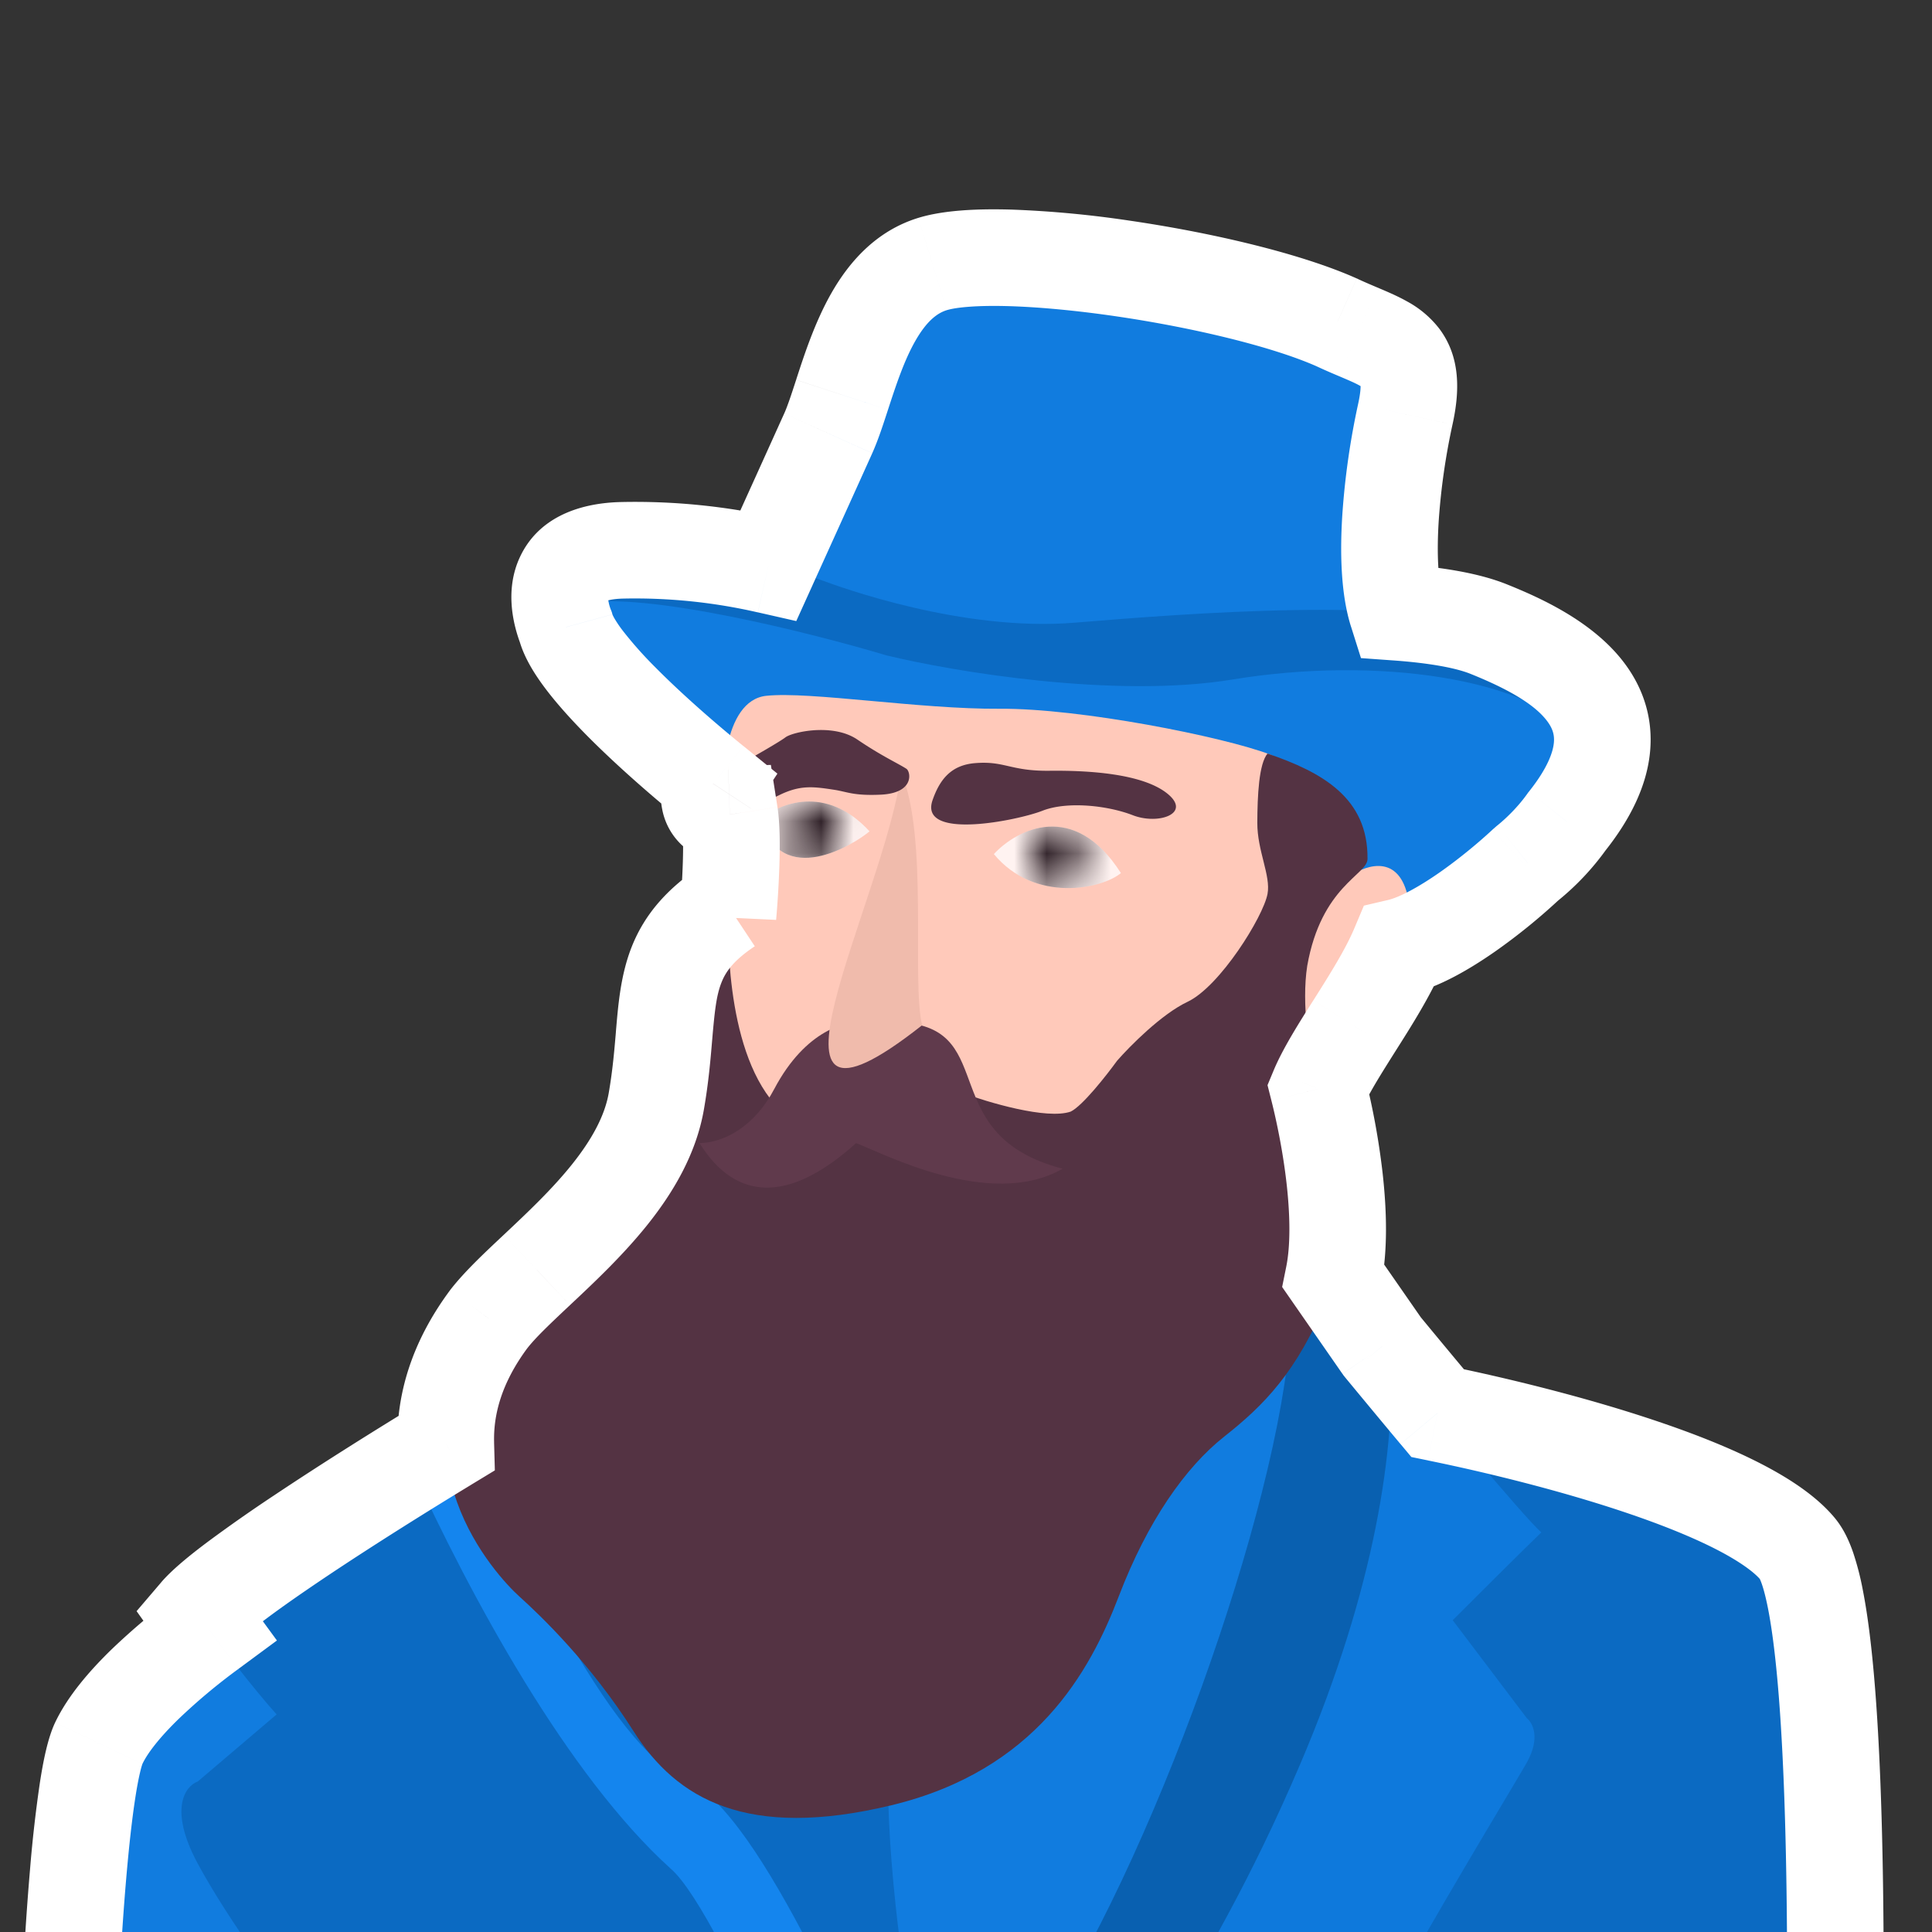 <svg width="60" height="60" fill="none" xmlns="http://www.w3.org/2000/svg"><rect width="100%" height="100%" fill="#333333" stroke="none"/><g clip-path="url(#clip0)"><path d="M30.673 57.496c-3.488-4.184-11.566-9.196-15.17-11.179l4.257 11.491 6.424 13.346 3.76 3.67c1.697-4.032 4.218-13.143.73-17.328z" fill="#0B6AC2"/><path d="M27.67 53.145c-.557 5.42 1.499 14.701 2.597 18.664l5.25-11.072 5.063-13.919v-5.255c-4.071 1.603-12.352 6.163-12.91 11.582zM3.068 54.137c.791-1.662 3.572-3.68 4.863-4.481C17.668 59.033 36.5 78.074 33.923 79.22c-3.22 1.435-30.384 2.016-31.39-1.497-1.004-3.513-.455-21.508.535-23.587z" fill="#117CDF"/><path d="M6.142 50.12c.958-1.122 6.023-4.287 8.436-5.728 1.237 3.214 4.325 9.9 6.788 10.934 3.078 1.29 8.105 15.348 8.708 15.92-.068.969.279 2.817.46 3.62-.06.098-.485.377-1.693.71-2.136.156-9.008-4.687-13.432-7.395-4.423-2.708-8.119-8.173-9.267-10.304-.919-1.705-.383-2.411 0-2.551l2.449-2.083c-.347-.381-1.323-1.54-2.449-3.123z" fill="#0B6AC2"/><path d="M25.722 13.458c-.5 1.111-1.576 3.483-2.05 4.53l10.384 2.48c2.49-.154 7.894-.55 9.589-.893-.827-1.256-.46-4.63 0-6.712s-.563-2.118-2.118-2.846c-3.11-1.39-10.416-2.48-12.565-1.819-2.15.662-2.614 3.87-3.24 5.26z" fill="#117CDF"/><path d="M19.297 17.09c-2.524.072-2.02 1.996-1.452 2.95l12.064 2.296c4.303 2.934 13.846 7.924 17.596 4.41 4.688-4.392.97-6.305-1.269-7.207-2.529-1.02-9.343-.492-12.86-.201-3.488.288-7.302-1.113-7.838-1.31l-.012-.004c-.488-.179-3.075-1.023-6.23-.934z" fill="#0B6AC2"/><path d="M18.05 18.74c-2.002.378 2.348 4.247 4.772 6.134 2.476 3.772 19.268 3.271 20.474 4.567 1.312-.218 3.287-1.83 4.111-2.61.977-.773 2.644-2.659 1.497-4.021-1.435-1.702-6.064-2.457-10.63-1.707-3.654.6-8.687-.25-10.747-.75-2.325-.696-7.475-1.993-9.477-1.614z" fill="#117CDF"/><path fill-rule="evenodd" clip-rule="evenodd" d="M12.753 45.504c1.856 4.075 4.869 9.634 8.077 12.53 1.623 1.393 5.756 11.508 8.06 17.53 1.171-.327 1.585-.6 1.645-.697-.182-.803-.528-2.651-.46-3.62-.166-.156-.663-1.325-1.36-2.965-1.851-4.35-5.114-12.018-7.35-12.955-2.462-1.033-5.55-7.72-6.786-10.934-.511.305-1.141.687-1.826 1.111z" fill="#1485EE"/><path d="M55.834 48.11c-1.73-2.095-8.975-3.843-12.382-4.455L40.83 54.464c-3.298 3.953-10.038 12.422-10.617 14.678-.58 2.256.896 7.449 1.707 9.763l24.571.72c.502-9.632 1.073-29.42-.657-31.515z" fill="#0B6AC2"/><path d="M32.139 63.257c-2.867 4.19-2.112 10.05-1.376 12.458 1.242-2.136 7.47-5.59 8.927-6.538.657-2.841 7.199-13.494 7.73-14.446.426-.761.178-1.228 0-1.367l-2.305-3.047c.712-.712 2.259-2.254 2.752-2.726-.55-.49-3.524-4.056-4.942-5.778l-1.77-2.546c-.36.151-1.08.774-1.08 2.05-.331 5.456-4.353 16.703-7.936 21.94z" fill="#0E79DC"/><path fill-rule="evenodd" clip-rule="evenodd" d="M43.202 42.148c.11 2.835-.463 7.1-2.815 12.62-1.55 3.636-3.017 6.098-4.218 8.112-2.107 3.534-3.393 5.689-2.853 10.394-1.166.865-2.138 1.727-2.553 2.44-.736-2.406-1.491-8.267 1.376-12.457 3.583-5.237 7.605-16.484 7.936-21.94 0-1.276.72-1.898 1.08-2.05l1.77 2.546.277.335z" fill="#0960B0"/><path d="M43.714 27.811c-.322-1.36-1.409-.913-1.912-.518l-1.59 2.06c-.054.842-.01 2.987.599 4.842.388-1.542 3.305-4.683 2.903-6.384zM22.604 25.05c.203.525.084 2.524 0 3.458l-.818 5.098 2.538 2.239 4.678-.635 4.057.635 2.592-1.801 4.075-5.505c.335-1.428.907-4.656-.282-5.107-1.461-.555-5.911-1.439-8.395-1.421-2.485.018-5.894-.545-7.252-.402-1.359.143-1.448 2.783-1.194 3.44z" fill="#FFC9BA"/><path d="M40.597 29.996c.438-2.485 1.872-2.829 1.872-3.32.022-1.9-1.413-2.696-3.105-3.274-.268.32-.314 1.303-.317 2.152-.003.871.424 1.64.317 2.208-.134.71-1.48 2.877-2.484 3.35-.805.38-1.795 1.38-2.19 1.833-.328.453-1.074 1.402-1.439 1.577-.743.257-2.567-.286-3.387-.59-1.4.728-4.519 1.822-5.795.371-1.595-1.814-1.457-5.576-1.457-6.166-2.346 1.555-1.716 3.11-2.23 6.063-.513 2.954-4.003 5.224-5.196 6.756-3.213 4.317.259 8.008.938 8.62.68.612 2.216 2.087 3.553 4.191 1.335 2.105 3.52 3.378 8.007 2.297 4.486-1.082 6.166-4.151 7.06-6.488.893-2.337 2.073-4.013 3.28-4.965 1.206-.951 2.27-2.006 3.194-4.298.74-1.834.043-5.393-.397-6.944-.152-.63-.41-2.187-.224-3.373z" fill="#543343"/><path d="M24.047 33.816c.976-1.845 2.268-2.139 2.792-2.055.233-.023.81-.054 1.26 0 2.927.25.943 3.498 4.902 4.535-2.265 1.3-5.657-.523-6.416-.795-3.008 2.712-4.397.719-4.862 0 .796-.018 1.725-.541 2.324-1.685z" fill="#603A4C"/><path d="M27.988 23.995c-.532 3.981-5.175 12.439.648 7.845-.331-1.416.206-5.84-.648-7.845z" fill="#F0BBAC"/><path d="M30.865 26.524c.706-.76 2.484-1.705 3.946.59-.577.487-2.668.951-3.946-.59z" fill="#FFF3F1"/><path d="M22.036 24.83c.114.573.709.501.992.394a25.3 25.3 0 001.202-.545c.63-.301 1.026-.252 1.675-.152.407.062.601.191 1.448.152 1.06-.05.93-.717.796-.804-.255-.166-.76-.39-1.524-.908s-2.02-.232-2.234-.067c-.172.133-.98.595-1.363.81-.378.135-1.106.549-.992 1.12zM30.28 23.7c-.74.06-1.094.504-1.318 1.148-.44 1.264 2.65.63 3.41.331.759-.3 2.014-.17 2.81.139.795.308 1.84-.054 1.068-.675-.773-.621-2.453-.72-3.664-.706-1.211.013-1.381-.313-2.306-.237z" fill="#543343"/><path d="M23.622 25.452c.56-.495 2.02-1.114 3.383.366-.47.398-2.74 1.823-3.383-.366z" fill="#FFF3F1"/><mask id="a" maskUnits="userSpaceOnUse" x="24" y="24" width="3" height="3"><path d="M26.081 25.912c-.085.632-.756 1.259-1.32.962-.469-.247-.513-.82-.328-1.318.183-.488.582-.92 1.084-.779.477.134.63.645.564 1.135z" fill="#2C1E25"/></mask><g mask="url(#a)"><path d="M23.622 25.451c.56-.494 2.02-1.113 3.383.367-.47.397-2.74 1.823-3.383-.367z" fill="#2C1E25"/></g><mask id="b" maskUnits="userSpaceOnUse" x="31" y="25" width="3" height="3"><path d="M31.982 26.65c-.018-.637.542-1.363 1.147-1.161.503.168.64.727.536 1.247-.101.511-.426 1.002-.944.944-.492-.055-.726-.534-.74-1.03z" fill="#2C1E25"/></mask><g mask="url(#b)"><path d="M30.865 26.524c.706-.76 2.484-1.705 3.946.59-.577.487-2.668.951-3.946-.59z" fill="#2C1E25"/></g><path d="M46.236 19.539l-.56 1.39.56-1.39zm-2.846-.524l-1.43.453.306.97 1.015.073.109-1.496zm5.267 6.501l-1.172-.935-.028.034-.025.036 1.225.865zm-1.212 1.285l-.941-1.168-.031.025-.03.027 1.002 1.116zm-.081.071l-.971-1.143-.028.023-.026.025 1.025 1.095zm-3.921 2.54l-.341-1.461-.745.174-.297.705 1.383.582zm-1.386 2.453l1.268.802-1.268-.802zm-1.117 1.952l-1.384-.578-.192.461.122.484 1.454-.367zm.475 5.822l-1.47-.298-.127.628.365.526 1.232-.856zm1.51 2.174l-1.231.856.034.05.04.048 1.157-.954zm1.72 2.072l-1.15.962.336.402.513.105.301-1.47zm11.19 4.224l-1.157.956 1.156-.956zm.656 31.515l-.044 1.5 1.466.043.076-1.465-1.498-.078zm-22.35-.654l.044-1.5-1.165-.033-.321 1.12 1.442.413zm-.218.25l-.61-1.37.61 1.37zm-31.39-1.496l-1.441.412 1.442-.412zm.535-23.587l1.354.645-1.354-.645zm3.44-3.51l.891 1.207 1.201-.887-.881-1.205-1.211.885zm-.366-.507l-1.14-.974-.76.89.678.953 1.222-.869zm7.703-5.286l.778 1.282.745-.452-.024-.87-1.5.04zm1.34-3.878l-1.183-.92-.01.012-.01.013 1.204.895zm1.49-1.517l1.026 1.093-1.027-1.093zm3.708-5.239l1.477.258-1.477-.258zm.239-2.018l1.494.128.006-.064v-.064h-1.5zm0 0l-1.495-.127-.005.064v.063h1.5zm1.99-4.045h1.5v-2.794l-2.328 1.544.828 1.25zm0 .133l-1.5-.016v.002l1.5.014zm0 0l1.5.016-1.5-.015zm-.002.167l-1.5-.01 2.994.141-1.494-.131zm.053-3.14l1.482-.232-.205-1.31-1.325.043.048 1.499zm-.627-.467l1.47-.294-1.47.294zm.109-.495l1.253.824.745-1.133-1.052-.855-.946 1.164zm-4.572-4.858l1.447-.397-.02-.07-.025-.067-1.402.534zm1.724-2.387l-.043-1.5.043 1.5zm4.571.464l-.332 1.463 1.193.271.505-1.114-1.366-.62zm1.854-4.096l-1.367-.616 1.367.616zm.43-1.197l1.426.464-1.426-.464zm2.81-4.063l-.441-1.433.44 1.433zm12.565 1.819l.636-1.358-.012-.006-.012-.005-.612 1.369zm.655.288l-.585 1.381.585-1.381zm1.463 2.558l-1.465-.323 1.465.323zm3.152 5.284c-.91-.366-2.101-.54-3.298-.628l-.218 2.992c1.128.082 1.934.233 2.394.419l1.122-2.783zm3.033 8.304c.817-1.024 1.315-2.057 1.414-3.103.102-1.084-.24-2.005-.78-2.732-.986-1.332-2.683-2.072-3.667-2.469l-1.122 2.783c1.034.417 1.956.9 2.379 1.472.166.224.226.423.203.664-.026.279-.181.773-.772 1.515l2.345 1.87zm-1.443 1.518a8.154 8.154 0 001.496-1.588l-2.451-1.73c-.276.39-.64.75-.928.982l1.883 2.336zm-.052.046l.113-.098-2.005-2.232-.05.044 1.942 2.286zm-4.551 2.857c.937-.219 1.91-.807 2.655-1.327a18.673 18.673 0 001.95-1.578l-2.05-2.19c-.365.34-.969.854-1.62 1.31-.69.483-1.27.783-1.617.864l.682 2.921zm-.46 1.794c.493-.778 1.113-1.751 1.501-2.673L42.06 28.83c-.272.646-.74 1.394-1.27 2.233l2.535 1.604zm-1 1.73c.17-.406.517-.965 1-1.73l-2.535-1.603c-.43.68-.943 1.483-1.233 2.176l2.769 1.156zm.561 5.541c.222-1.094.18-2.354.058-3.463a23.078 23.078 0 00-.548-3.024l-2.909.734c.176.697.368 1.648.475 2.617.109.993.115 1.894-.016 2.54l2.94.596zm1.272 1.02l-1.51-2.174-2.464 1.712 1.51 2.174 2.464-1.711zm1.639 1.965a357.917 357.917 0 01-1.713-2.062l-2.316 1.907c.46.557 1.079 1.305 1.727 2.08l2.301-1.925zm11.195 4.232c-.586-.71-1.472-1.273-2.36-1.726-.922-.47-2-.895-3.11-1.271-2.223-.755-4.699-1.357-6.575-1.742l-.602 2.94c1.802.368 4.147.941 6.212 1.642 1.034.351 1.966.724 2.713 1.104.78.398 1.22.736 1.409.964l2.313-1.91zm.998 32.548c.252-4.832.521-12.216.51-18.664-.005-3.22-.08-6.236-.266-8.593-.093-1.176-.216-2.223-.381-3.063a8.82 8.82 0 00-.302-1.17c-.114-.328-.284-.724-.56-1.058l-2.312 1.91c-.06-.071-.031-.067.037.129.06.174.126.425.193.765.133.68.245 1.598.334 2.723.177 2.243.252 5.17.258 8.362.01 6.377-.257 13.704-.507 18.503l2.996.156zm-23.892.767l22.35.655.088-2.999-22.35-.654-.088 2.998zm.437.122a1.875 1.875 0 001.049-1.208l-2.884-.826a1.111 1.111 0 01.614-.706l1.22 2.74zM1.092 78.136c.187.657.633 1.11 1.033 1.406.408.301.893.532 1.386.718.99.37 2.264.65 3.673.864 2.835.432 6.502.646 10.19.703 3.698.058 7.469-.04 10.528-.244a58.27 58.27 0 003.996-.385c1.037-.144 2.014-.33 2.636-.607l-1.221-2.74c-.183.081-.76.227-1.828.376-1.005.14-2.296.263-3.783.362-2.971.199-6.659.295-10.28.239-3.632-.057-7.145-.267-9.787-.67-1.33-.202-2.367-.443-3.069-.707-.352-.132-.556-.247-.658-.322-.11-.081.005-.036.068.182l-2.884.825zm.621-24.644c-.231.487-.372 1.206-.476 1.882a41.94 41.94 0 00-.306 2.703c-.178 2.072-.31 4.657-.378 7.276-.068 2.62-.074 5.295.002 7.546.073 2.182.226 4.152.537 5.237l2.884-.825c-.192-.671-.348-2.268-.423-4.513-.073-2.176-.068-4.789 0-7.367.066-2.578.195-5.1.367-7.097.086-1 .181-1.85.282-2.502.05-.326.1-.586.146-.782.05-.215.082-.284.074-.268l-2.709-1.29zm3.904-4.071a21.311 21.311 0 00-2.16 1.81c-.667.65-1.348 1.43-1.744 2.261l2.709 1.29c.165-.348.544-.833 1.127-1.4a18.357 18.357 0 011.85-1.548L5.617 49.42zm-.697 1.568c.128.18.254.355.378.524l2.42-1.771a44.342 44.342 0 01-.353-.491L4.92 50.989zm8.146-7.437c-1.302.79-3.03 1.87-4.548 2.884a48.024 48.024 0 00-2.069 1.449c-.556.417-1.11.865-1.448 1.261l2.282 1.948c.097-.113.4-.384.966-.809.53-.398 1.2-.863 1.935-1.355 1.47-.982 3.159-2.036 4.44-2.814l-1.558-2.564zm.917-3.491c-1.222 1.642-1.679 3.288-1.638 4.813l3-.08c-.023-.824.206-1.816 1.044-2.942l-2.406-1.791zm1.664-1.715c-.57.535-1.21 1.132-1.645 1.69l2.368 1.842c.257-.331.694-.748 1.331-1.346l-2.054-2.186zm3.258-4.403c-.122.7-.513 1.43-1.132 2.207-.619.776-1.375 1.49-2.126 2.196l2.054 2.186c.727-.682 1.643-1.54 2.418-2.511.774-.972 1.498-2.166 1.741-3.563l-2.955-.515zm.222-1.888c-.051.599-.103 1.204-.222 1.888l2.955.515c.145-.83.206-1.554.256-2.148l-2.99-.255zm-.005.127h3-3zm2.662-5.295c-1.076.713-1.763 1.514-2.158 2.498-.36.898-.43 1.86-.5 2.67l2.99.255c.079-.922.132-1.405.294-1.807.127-.317.362-.672 1.031-1.116l-1.657-2.5zm2.327 1.399l.001-.15h-3v.118l3 .032zm0 0v-.001l-3-.03v.001l3 .03zm-.001.16l.001-.16-3-.03-.001.171 3 .02zM21.18 25.53c.033.206.044.654.026 1.246a28.784 28.784 0 01-.091 1.531l2.988.262a31.7 31.7 0 00.102-1.7c.018-.588.02-1.29-.06-1.803l-2.965.464zm-.616-.404a2.04 2.04 0 00.925 1.36c.45.278.913.32 1.222.31l-.097-2.998a.824.824 0 01.45.135c.12.073.227.174.31.298a.867.867 0 01.132.306l-2.942.589zm.326-1.614c-.26.395-.457.959-.326 1.614l2.942-.589a.898.898 0 01-.008.382.76.76 0 01-.1.241l-2.508-1.648zm-4.765-3.637c.158.576.515 1.118.842 1.547.352.462.789.943 1.25 1.41.924.934 2.033 1.898 2.981 2.669l1.892-2.329c-.9-.73-1.918-1.62-2.74-2.45a12.165 12.165 0 01-.997-1.12 3.775 3.775 0 01-.269-.393c-.062-.108-.07-.147-.065-.128l-2.894.794zm3.128-4.283c-1.341.038-2.551.52-3.105 1.706-.476 1.02-.216 2.087.022 2.714l2.804-1.068a1.343 1.343 0 01-.09-.361c-.007-.086.01-.076-.018-.015a.336.336 0 01-.062.09c-.025.025-.04.031-.027.025.031-.016.186-.082.561-.093l-.085-2.998zm4.947.5a20.05 20.05 0 00-4.947-.5l.085 2.998a17.051 17.051 0 014.197.428l.665-2.925zm.154-3.25c-.44.976-1.322 2.924-1.853 4.094l2.732 1.239c.53-1.169 1.415-3.121 1.856-4.1l-2.735-1.232zm.37-1.044c-.158.487-.267.815-.37 1.045l2.735 1.231c.185-.41.347-.916.488-1.348l-2.853-.928zm3.796-5.032c-1.34.412-2.172 1.41-2.7 2.336-.522.916-.855 1.955-1.096 2.695l2.853.929c.259-.795.505-1.534.849-2.138.339-.594.662-.858.976-.955l-.882-2.867zm13.618 1.883c-1.743-.78-4.507-1.423-7.038-1.794a32.755 32.755 0 00-3.662-.345c-1.057-.032-2.129.013-2.918.256l.882 2.867c.285-.088.933-.155 1.947-.125.964.03 2.116.14 3.317.316 2.437.357 4.88.952 6.248 1.563l1.224-2.738zm.628.276c-.207-.088-.402-.17-.604-.265l-1.273 2.716c.26.122.505.226.707.311l1.17-2.762zm2.342 4.263c.227-1.027.257-2.097-.412-2.984a3.164 3.164 0 00-1.005-.847c-.308-.173-.653-.317-.925-.432l-1.17 2.762c.314.133.494.211.63.288.124.07.112.085.075.034-.053-.07-.053-.123-.049-.08.007.072.006.253-.073.612l2.93.647zm-.29 5.376c-.151-.48-.206-1.33-.136-2.41a20.63 20.63 0 01.426-2.966l-2.929-.647a23.614 23.614 0 00-.49 3.417c-.076 1.163-.058 2.476.27 3.51l2.86-.904z" fill="#fff"/></g><defs><clipPath id="clip0"><path fill="#fff" d="M0 0h60v60H0z"/></clipPath></defs></svg>